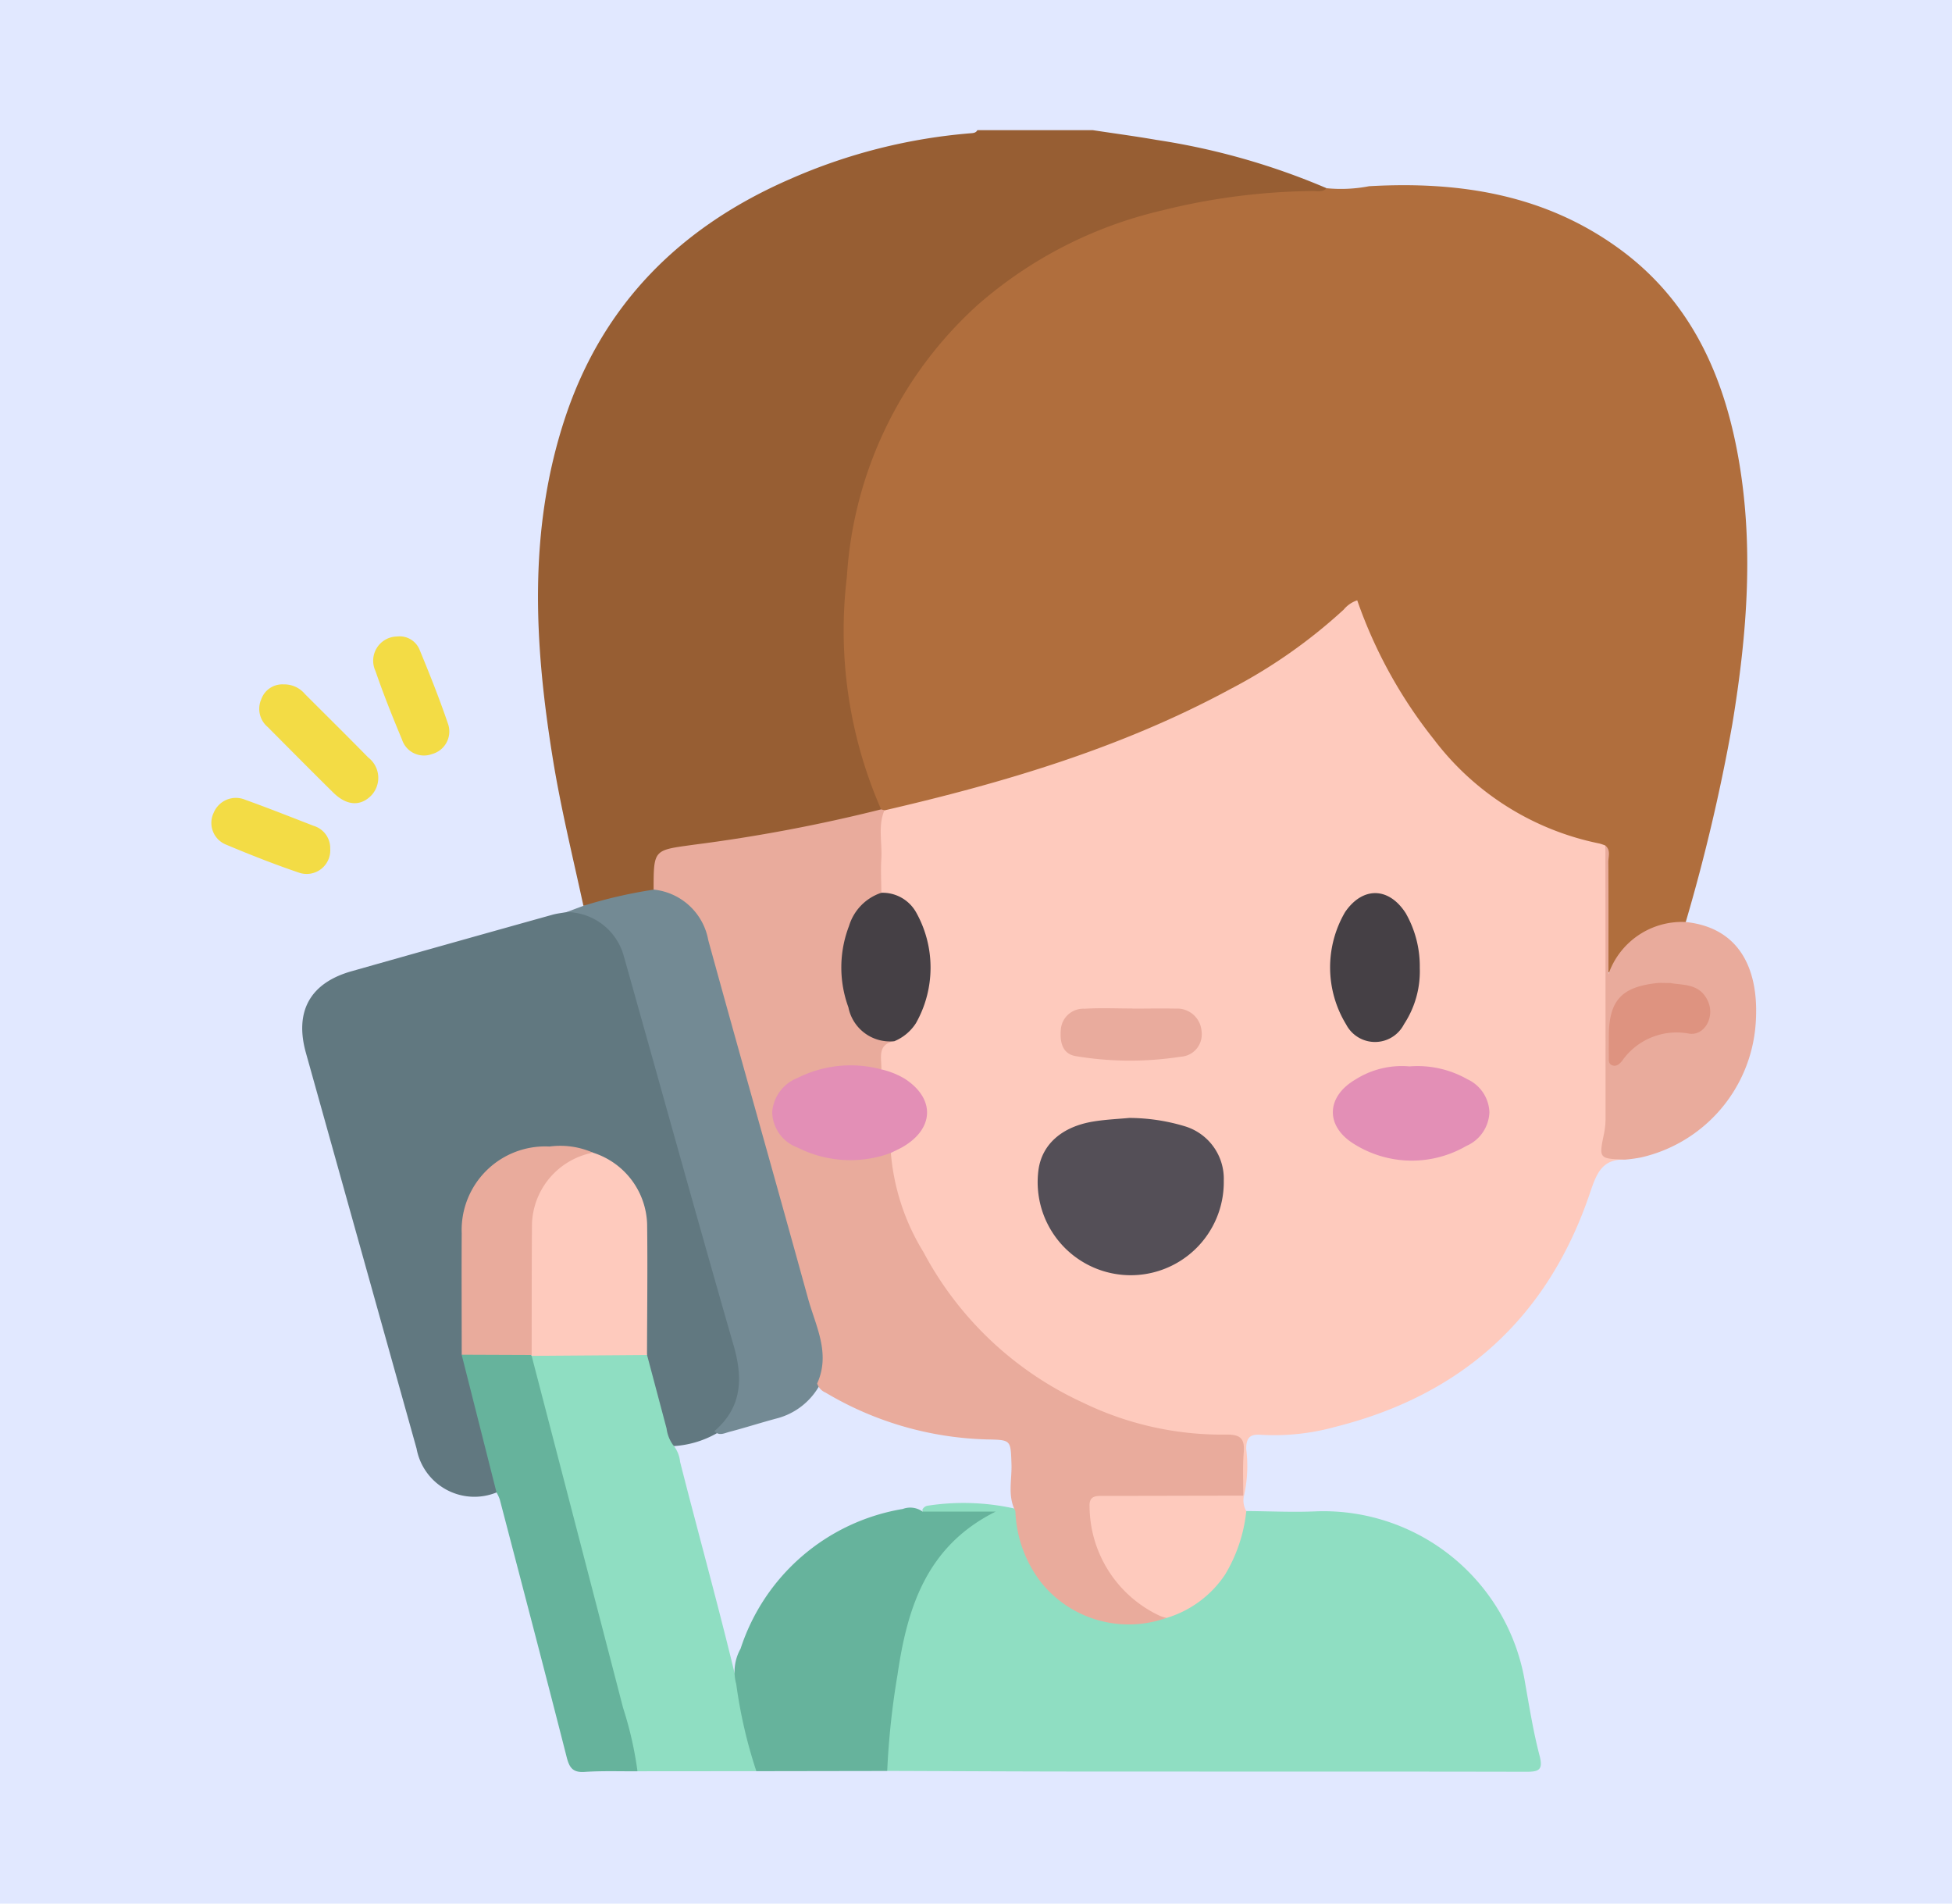 <svg id="_17" data-name="17" xmlns="http://www.w3.org/2000/svg" xmlns:xlink="http://www.w3.org/1999/xlink" width="120" height="117" viewBox="0 0 120 117">
  <defs>
    <clipPath id="clip-path">
      <rect id="Rectángulo_43106" data-name="Rectángulo 43106" width="94.962" height="100.91" fill="none"/>
    </clipPath>
  </defs>
  <g id="Grupo_158146" data-name="Grupo 158146">
    <rect id="Rectángulo_36141" data-name="Rectángulo 36141" width="120" height="117" fill="#e1e8ff"/>
  </g>
  <g id="Grupo_170572" data-name="Grupo 170572" transform="translate(13 8)">
    <g id="Grupo_170572-2" data-name="Grupo 170572" clip-path="url(#clip-path)">
      <path id="Trazado_165648" data-name="Trazado 165648" d="M35.864,47.674c-.657-3.031-1.4-6.046-1.892-9.11-1.133-7.016-1.513-14.014.769-20.893C37.073,10.642,41.886,5.9,48.6,2.992A34.4,34.4,0,0,1,59.662.191c.163-.013.33-.019.421-.191h7.094C68.484.2,69.8.373,71.1.6A42.97,42.97,0,0,1,81.552,3.568c-.273.679-.877.415-1.345.433a36.716,36.716,0,0,0-12.12,2.282c-9.1,3.579-14.222,10.353-15.573,19.944a27.751,27.751,0,0,0,1.526,14.508c.144.356.344.723.124,1.128a7.978,7.978,0,0,1-3.185.91c-3.087.627-6.189,1.187-9.314,1.583-.9.114-1.3.472-1.212,1.378a1.48,1.48,0,0,1-.183.952,10.94,10.94,0,0,1-4.405.986" transform="translate(-12.998)" fill="#975e33"/>
      <path id="Trazado_165649" data-name="Trazado 165649" d="M66.359,43.941a27.435,27.435,0,0,1-2.106-14.295A24.557,24.557,0,0,1,72.3,12.926a26.177,26.177,0,0,1,11.323-5.8,39.637,39.637,0,0,1,9.284-1.195c.285,0,.6.086.834-.173a9.071,9.071,0,0,0,2.619-.123c5.581-.318,10.883.516,15.5,3.936,4.129,3.063,6.174,7.389,7.116,12.308,1.077,5.627.632,11.238-.293,16.837a113.725,113.725,0,0,1-2.86,12.144,1.209,1.209,0,0,1-.8.313,4.379,4.379,0,0,0-3.332,2.305c-.115.215-.209.567-.518.5-.35-.075-.327-.451-.331-.731-.032-1.86,0-3.72-.019-5.581a1.9,1.9,0,0,0-.154-1.141,1.067,1.067,0,0,0-.6-.319C104.761,45.015,101.1,41.661,98.3,37.2a27.766,27.766,0,0,1-2.531-5.106c-.224-.605-.459-.606-.887-.209-4.651,4.307-10.3,6.809-16.166,8.917A102.02,102.02,0,0,1,67.658,44a2.212,2.212,0,0,1-1.064.124.44.44,0,0,1-.234-.18" transform="translate(-25.191 -2.19)" fill="#b06e3d"/>
      <path id="Trazado_165650" data-name="Trazado 165650" d="M67.824,60.517c7.355-1.7,14.562-3.834,21.246-7.447a32.428,32.428,0,0,0,6.986-4.894,1.823,1.823,0,0,1,.83-.569,29.027,29.027,0,0,0,4.711,8.546,16.989,16.989,0,0,0,10.172,6.4,2.885,2.885,0,0,1,.372.126,7.363,7.363,0,0,1,.1,2.333c-.032,4.517.313,9.026.225,13.543a6.143,6.143,0,0,1-.059,1.47c-.258.957-.063,1.643.951,1.956-1.464-.055-1.781.927-2.181,2.1-2.588,7.616-7.862,12.379-15.648,14.329a14.03,14.03,0,0,1-4.555.486c-.672-.056-.911.168-.913.87a8.271,8.271,0,0,1-.143,2.906l-.121-.1a7.008,7.008,0,0,1-.158-2.528c-.015-.625-.249-.88-.878-.886a21.615,21.615,0,0,1-20.7-16.376,1.892,1.892,0,0,1,.01-1.161c.326-.56.976-.73,1.409-1.174a1.869,1.869,0,0,0-.2-3.011c-.561-.449-1.36-.486-1.805-1.107-.215-.81-.209-1.529.762-1.849a3.91,3.91,0,0,0,2.075-3.558,7.093,7.093,0,0,0-.316-3.11,2.815,2.815,0,0,0-2-1.985.683.683,0,0,1-.537-.39,21.233,21.233,0,0,1-.094-4.147.779.779,0,0,1,.469-.781" transform="translate(-26.45 -18.71)" fill="#fecabd"/>
      <path id="Trazado_165651" data-name="Trazado 165651" d="M90.349,139.511c1.443.01,2.89.084,4.33.017a12.561,12.561,0,0,1,12.818,10.6c.263,1.479.5,2.969.881,4.419.232.882-.05.991-.82.989-8.894-.019-17.786-.008-26.68-.014-4.2,0-8.4-.025-12.6-.039a1.285,1.285,0,0,1-.229-1.116,62.859,62.859,0,0,1,1.136-7.656,12.74,12.74,0,0,1,3.037-5.638,4.414,4.414,0,0,1,2.335-1.415,10.877,10.877,0,0,1-3.9.05.27.27,0,0,1-.219-.284.434.434,0,0,1,.3-.237,14.482,14.482,0,0,1,5.325.163c.475.4.432,1,.545,1.533a6.737,6.737,0,0,0,8.738,5.017,6.607,6.607,0,0,0,4.574-5.612c.041-.3-.021-.687.426-.779" transform="translate(-26.732 -54.639)" fill="#8fdec2"/>
      <path id="Trazado_165652" data-name="Trazado 165652" d="M21.132,114.829a3.614,3.614,0,0,1-4.914-2.7q-3.4-12.156-6.8-24.312c-.714-2.548.251-4.3,2.795-5.021q6.18-1.75,12.366-3.477c.281-.078.575-.107.864-.16a3.377,3.377,0,0,1,3.776,2.679c.917,3.082,1.751,6.187,2.616,9.283,1.315,4.707,2.623,9.417,3.959,14.118.117.41.213.827.337,1.234a4.1,4.1,0,0,1-1.484,4.734,6.115,6.115,0,0,1-2.736.778c-.408-.2-.48-.6-.572-.98-.385-1.559-.809-3.108-1.167-4.675-.11-2.426-.065-4.853-.038-7.278a4.883,4.883,0,0,0-3.137-4.868,6.491,6.491,0,0,0-3.857-.2,4.821,4.821,0,0,0-3.873,4.988c-.029,2.418-.033,4.837.014,7.255.57,2.444,1.229,4.865,1.856,7.294.11.423.351.87,0,1.3" transform="translate(-3.61 -31.099)" fill="#617880"/>
      <path id="Trazado_165653" data-name="Trazado 165653" d="M39.424,123.8q.6,2.257,1.2,4.515A2.212,2.212,0,0,0,41,129.3a1.925,1.925,0,0,1,.456,1.069c1.082,4.265,2.259,8.5,3.3,12.78a3.521,3.521,0,0,0,.345.916c.271,1.411.614,2.8,1.016,4.183.106.364.283.747.033,1.13l-7.311.006a1.96,1.96,0,0,1-.426-.978c-1.984-7.851-4.113-15.664-6.09-23.516-.109-.433-.327-.9.18-1.249a37.4,37.4,0,0,1,6.412-.1.818.818,0,0,1,.514.259" transform="translate(-12.646 -48.518)" fill="#8fdec2"/>
      <path id="Trazado_165654" data-name="Trazado 165654" d="M45.054,110.139c1.691-1.46,1.767-3.221,1.183-5.252-2.3-7.987-4.514-16-6.77-24a3.67,3.67,0,0,0-3.505-2.648L37,77.853a28.881,28.881,0,0,1,4.316-.994c1.282-.307,2.1.427,2.833,1.3a4.423,4.423,0,0,1,.749,1.7c2.242,7.882,4.408,15.786,6.648,23.669.35,1.232.768,2.47.015,3.711a4.219,4.219,0,0,1-2.68,2.121c-.976.26-1.939.571-2.917.827-.3.078-.622.266-.91-.042" transform="translate(-14.134 -30.179)" fill="#738a94"/>
      <path id="Trazado_165655" data-name="Trazado 165655" d="M54.3,155.682a29.458,29.458,0,0,1-1.235-5.346,2.876,2.876,0,0,1,.265-2.181,12.683,12.683,0,0,1,9.973-8.589,1.3,1.3,0,0,1,1.214.16h4.5c-4.263,2.121-5.442,5.926-6.038,10.024a48.478,48.478,0,0,0-.634,5.92l-8.046.013" transform="translate(-20.803 -54.822)" fill="#66b39c"/>
      <path id="Trazado_165656" data-name="Trazado 165656" d="M29.64,123.855q2.816,10.818,5.622,21.639a22.247,22.247,0,0,1,.885,3.894c-1.083.007-2.169-.034-3.249.038-.715.048-.933-.245-1.1-.891-1.348-5.291-2.736-10.572-4.117-15.855a2.49,2.49,0,0,0-.2-.429l-2.143-8.467a8.655,8.655,0,0,1,4.046-.171.5.5,0,0,1,.258.242" transform="translate(-9.957 -48.521)" fill="#66b39c"/>
      <path id="Trazado_165657" data-name="Trazado 165657" d="M142.23,91.744c-1.627-.057-1.621-.056-1.291-1.641a4.768,4.768,0,0,0,.086-.971q0-8.345-.01-16.69c.341.286.178.674.18,1.013.016,2.2.008,4.394.008,6.89a4.785,4.785,0,0,1,4.751-3.205c3.32.347,4.541,2.923,4.3,6.248a9.089,9.089,0,0,1-7.056,8.223,9.316,9.316,0,0,1-.969.133" transform="translate(-55.323 -28.471)" fill="#e9ab9c"/>
      <path id="Trazado_165658" data-name="Trazado 165658" d="M98.413,139.029a9.456,9.456,0,0,1-1.307,3.908,6.616,6.616,0,0,1-3.6,2.663,1.647,1.647,0,0,1-1.374-.333,7.616,7.616,0,0,1-3.6-6.406c-.022-.571.194-.993.81-1.008,2.813-.064,5.627-.093,8.44.015a.734.734,0,0,1,.433.214l.044.042a1.325,1.325,0,0,0,.149.9" transform="translate(-34.796 -54.156)" fill="#fecabd"/>
      <path id="Trazado_165659" data-name="Trazado 165659" d="M6.341,56.118a1.652,1.652,0,0,1,1.3.593c1.3,1.3,2.605,2.589,3.891,3.9a1.577,1.577,0,0,1,.177,2.345c-.67.672-1.509.618-2.328-.189-1.354-1.335-2.693-2.687-4.034-4.035a1.455,1.455,0,0,1-.388-1.705,1.371,1.371,0,0,1,1.386-.908" transform="translate(-1.895 -22.054)" fill="#f3dc45"/>
      <path id="Trazado_165660" data-name="Trazado 165660" d="M7.3,70.747a1.45,1.45,0,0,1-1.916,1.466c-1.512-.514-3-1.1-4.475-1.72a1.436,1.436,0,0,1-.775-1.958,1.479,1.479,0,0,1,1.95-.8c1.411.506,2.806,1.06,4.2,1.6A1.43,1.43,0,0,1,7.3,70.747" transform="translate(0 -26.576)" fill="#f3dc45"/>
      <path id="Trazado_165661" data-name="Trazado 165661" d="M17.861,51.271a1.325,1.325,0,0,1,1.371.773c.625,1.511,1.233,3.032,1.759,4.579a1.435,1.435,0,0,1-.982,1.874,1.417,1.417,0,0,1-1.84-.891c-.58-1.389-1.143-2.788-1.63-4.211a1.488,1.488,0,0,1,1.323-2.124" transform="translate(-6.455 -20.15)" fill="#f3dc45"/>
      <path id="Trazado_165662" data-name="Trazado 165662" d="M81.024,110.961c-2.854,0-5.707.014-8.562.012-.491,0-.927-.021-.88.69a7.469,7.469,0,0,0,4.356,6.7,2.318,2.318,0,0,0,.375.11,6.911,6.911,0,0,1-7.674-2.134,7.6,7.6,0,0,1-1.618-4.433c-.493-.927-.206-1.925-.24-2.889-.052-1.5-.016-1.481-1.546-1.514a20.415,20.415,0,0,1-9.885-2.878.906.906,0,0,1-.515-.56c.842-1.851-.092-3.527-.561-5.226-2.024-7.346-4.112-14.674-6.133-22.021a3.8,3.8,0,0,0-3.36-3.108c0-2.522.013-2.413,2.524-2.765a98.624,98.624,0,0,0,11.46-2.165l.207.055c-.414.977-.128,2-.192,3-.044.684,0,1.374,0,2.061-1.8,1.314-2.238,3.148-2.126,5.259a3.534,3.534,0,0,0,2.7,3.678.46.46,0,0,1,.215.191c-1.066.212-.769,1.042-.785,1.731a6.039,6.039,0,0,1-2.212.058,6.04,6.04,0,0,0-2.466.543c-.88.417-1.717.96-1.718,2.057,0,1.144.865,1.7,1.789,2.106a7.475,7.475,0,0,0,4.138.4c.349-.05.7-.212,1.051-.026a13.764,13.764,0,0,0,2,6.09,21.036,21.036,0,0,0,9.8,9.255,19.544,19.544,0,0,0,8.794,1.969c.866-.016,1.175.215,1.1,1.1s-.025,1.769-.029,2.654" transform="translate(-17.6 -27.034)" fill="#e9ab9c"/>
      <path id="Trazado_165663" data-name="Trazado 165663" d="M89.284,100.021a11.945,11.945,0,0,1,3.429.51,3.37,3.37,0,0,1,2.4,3.346,5.721,5.721,0,1,1-11.389-.682c.223-1.55,1.431-2.634,3.361-2.953.773-.127,1.562-.159,2.2-.22" transform="translate(-32.881 -39.31)" fill="#544f57"/>
      <path id="Trazado_165664" data-name="Trazado 165664" d="M118.286,94.782a6.2,6.2,0,0,1,3.559.788A2.325,2.325,0,0,1,123.2,97.6a2.354,2.354,0,0,1-1.425,2.074,6.676,6.676,0,0,1-6.9-.126c-1.782-1.1-1.713-2.914.1-3.967a5.32,5.32,0,0,1,3.306-.8" transform="translate(-44.638 -37.238)" fill="#e38fb6"/>
      <path id="Trazado_165665" data-name="Trazado 165665" d="M64.081,100.092a7.19,7.19,0,0,1-5.714-.324,2.377,2.377,0,0,1-1.576-2.183,2.449,2.449,0,0,1,1.554-2.1,7.26,7.26,0,0,1,5.154-.529,4.991,4.991,0,0,1,1.442.575c1.853,1.2,1.825,3.026-.076,4.163-.251.15-.523.266-.785.4" transform="translate(-22.32 -37.229)" fill="#e38fb6"/>
      <path id="Trazado_165666" data-name="Trazado 165666" d="M118.809,81.87a5.909,5.909,0,0,1-.971,3.443,2,2,0,0,1-3.555.016,6.73,6.73,0,0,1-.066-6.908c1.079-1.579,2.689-1.551,3.727.066a6.585,6.585,0,0,1,.864,3.384" transform="translate(-44.527 -30.362)" fill="#454045"/>
      <path id="Trazado_165667" data-name="Trazado 165667" d="M67.036,86.341a2.6,2.6,0,0,1-2.809-2.085,7.1,7.1,0,0,1,.039-5,3.086,3.086,0,0,1,1.984-2.038,2.359,2.359,0,0,1,2.127,1.18,6.939,6.939,0,0,1,0,6.836,2.885,2.885,0,0,1-1.34,1.112" transform="translate(-25.071 -30.345)" fill="#454045"/>
      <path id="Trazado_165668" data-name="Trazado 165668" d="M90.427,88.941c.884,0,1.769-.02,2.653,0a1.5,1.5,0,0,1,1.59,1.408,1.373,1.373,0,0,1-1.3,1.55,20.249,20.249,0,0,1-6.432-.037c-.841-.14-.983-.887-.923-1.613a1.385,1.385,0,0,1,1.462-1.3c.978-.063,1.964-.015,2.947-.016" transform="translate(-33.802 -34.949)" fill="#e9ab9d"/>
      <path id="Trazado_165669" data-name="Trazado 165669" d="M39.338,115.911l-7.1.053,0-.053a1.765,1.765,0,0,1-.273-1.213c-.005-2.154.015-4.307-.007-6.461a5.309,5.309,0,0,1,2.222-4.364,1.855,1.855,0,0,1,1.822-.4,4.762,4.762,0,0,1,3.341,4.382c.034,2.683,0,5.368-.007,8.052" transform="translate(-12.561 -40.631)" fill="#fecabd"/>
      <path id="Trazado_165670" data-name="Trazado 165670" d="M33.4,103.286a4.618,4.618,0,0,0-3.745,4.379c-.021,2.685-.014,5.37-.019,8.055l-4.3-.017c0-2.487-.015-4.975,0-7.463a5.136,5.136,0,0,1,5.4-5.332,4.979,4.979,0,0,1,2.669.378" transform="translate(-9.952 -40.44)" fill="#e9ab9c"/>
      <path id="Trazado_165671" data-name="Trazado 165671" d="M145.315,86.355c.756.151,1.857-.01,2.339,1.207.361.912-.257,2.063-1.217,1.9a4.09,4.09,0,0,0-4.1,1.68c-.144.174-.331.359-.585.277-.285-.091-.223-.364-.228-.585-.008-.393,0-.785,0-1.178,0-2.223.764-3.068,2.992-3.3.194-.02.393,0,.8,0" transform="translate(-55.62 -33.936)" fill="#de9380"/>
    </g>
  </g>
</svg>
